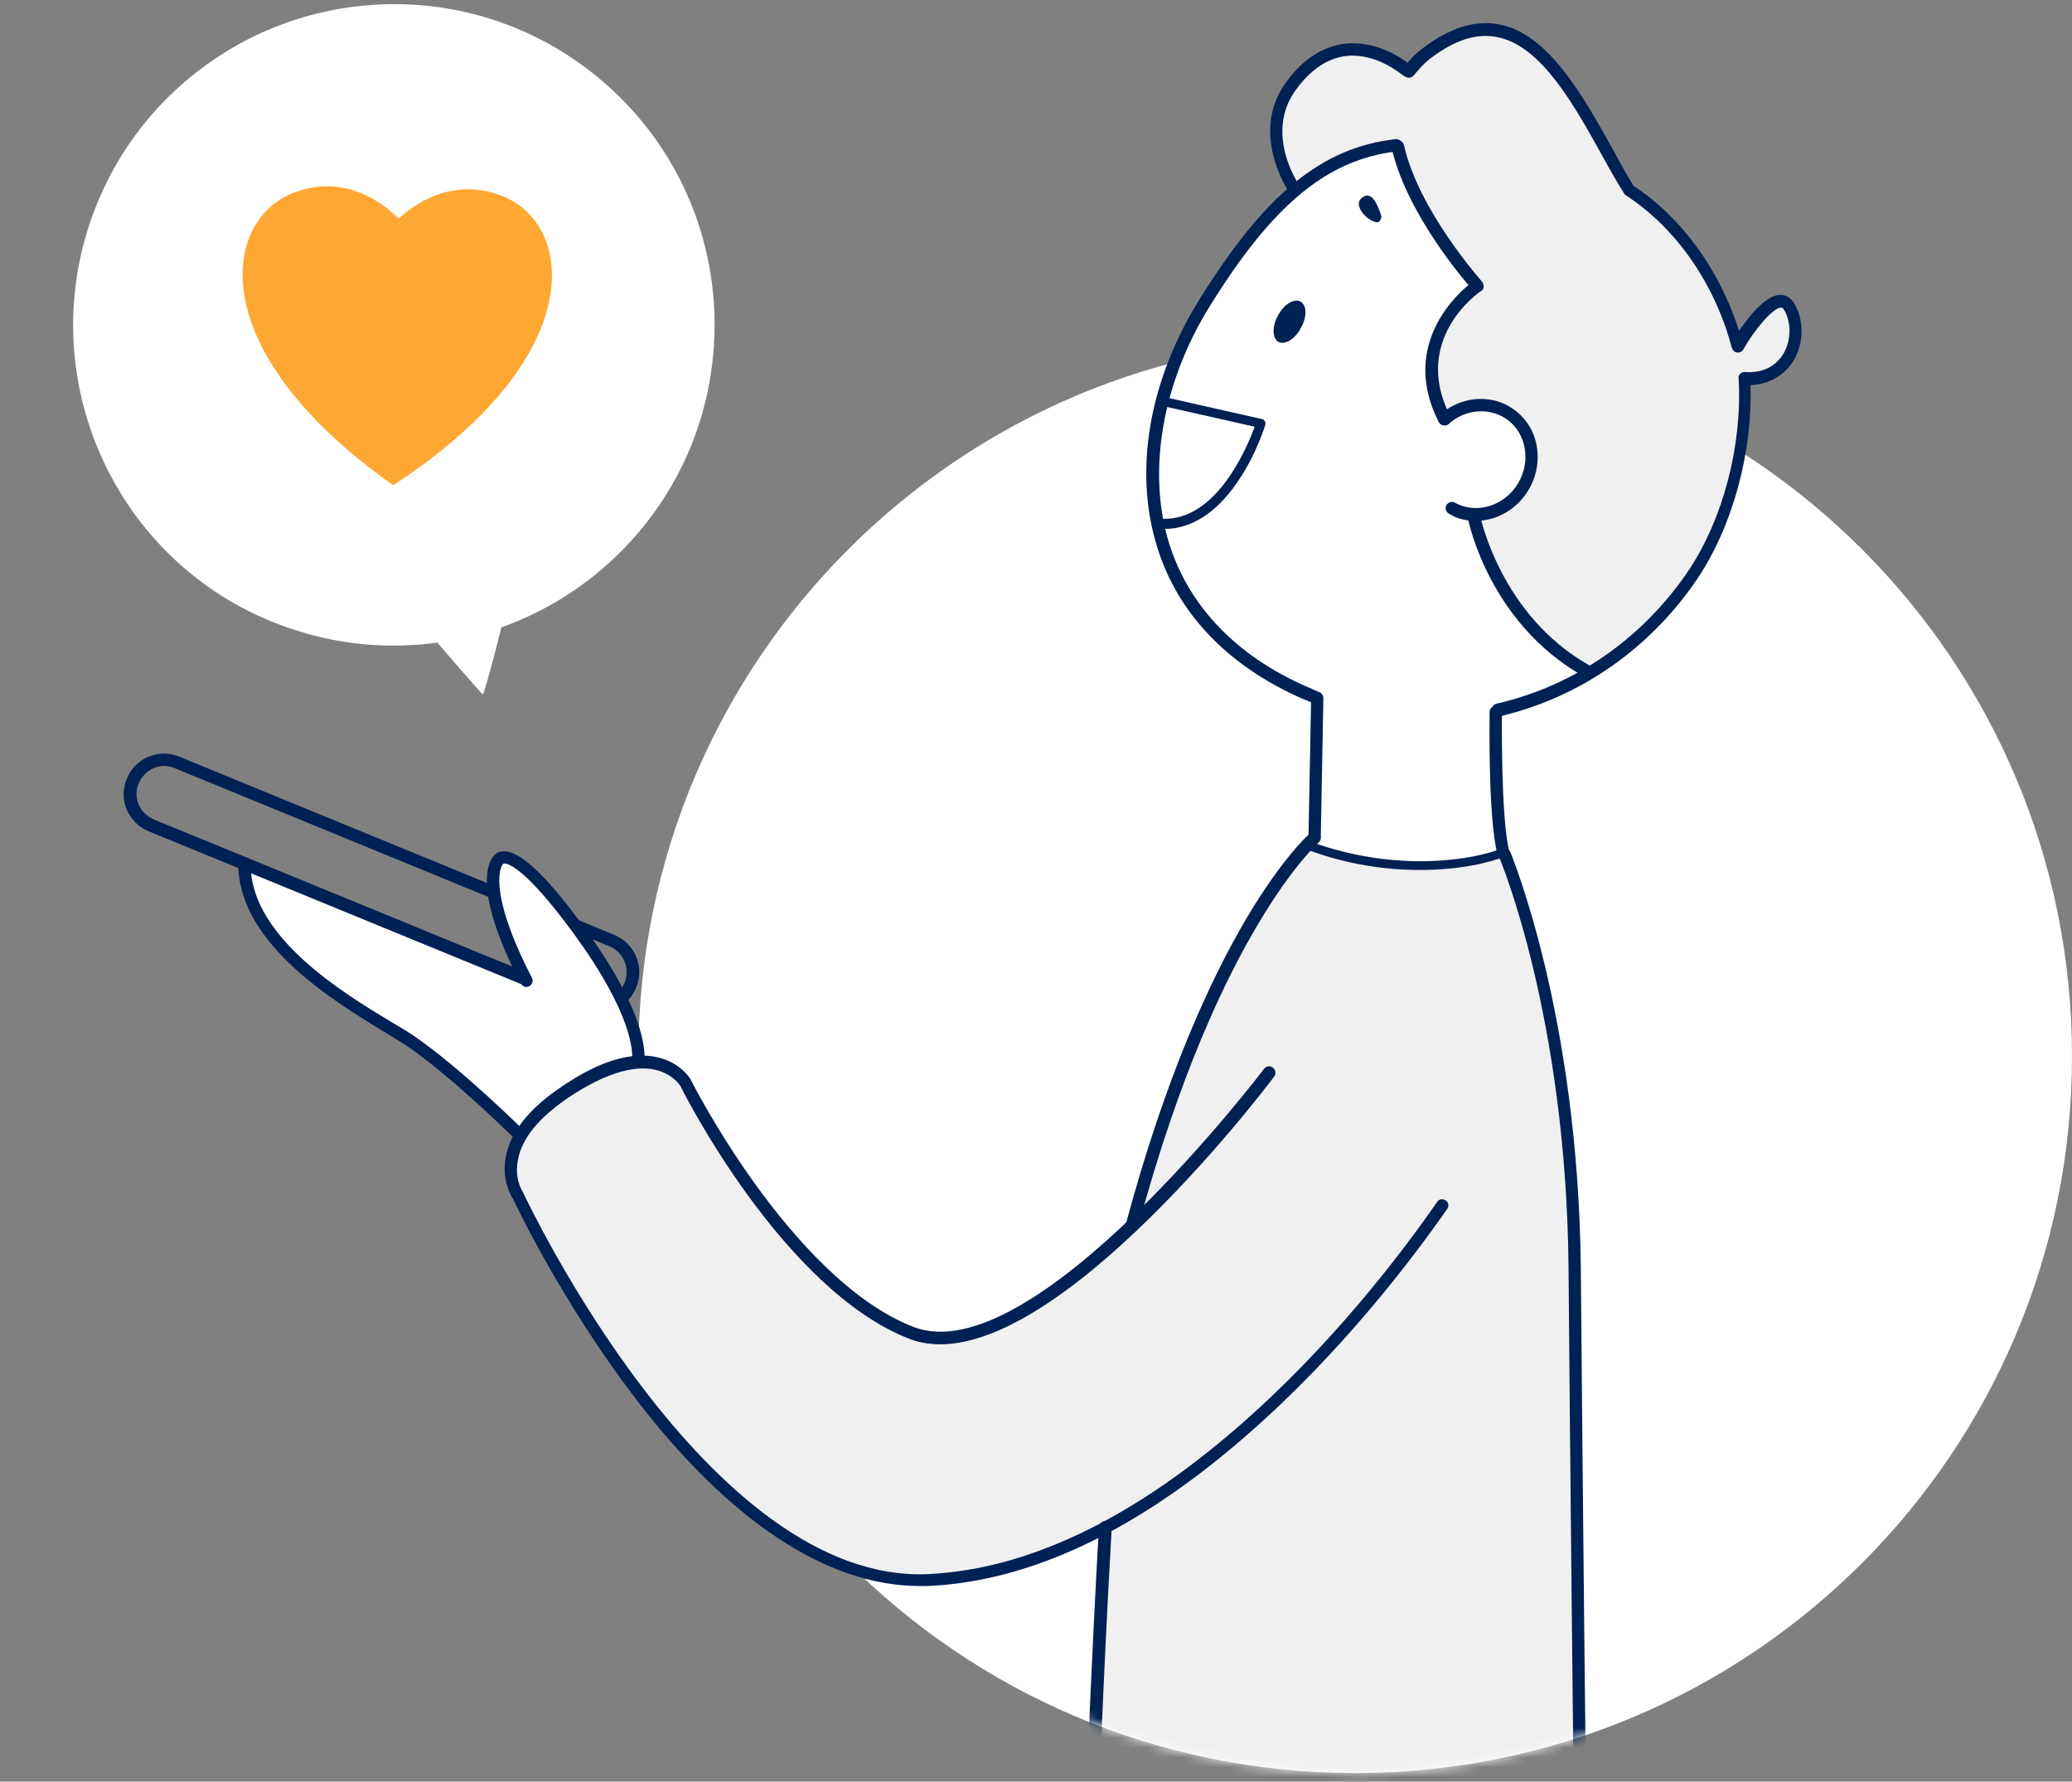 <svg width="214" height="184" viewBox="0 0 214 184" fill="none" xmlns="http://www.w3.org/2000/svg">
<rect x="0" y="0" width="214" height="184" fill="#808080" stroke="none"/>
<path d="M139.965 183.116C99.077 183.116 65.93 149.969 65.93 109.081C65.93 68.193 99.077 35.046 139.965 35.046C180.853 35.046 214 68.193 214 109.081C214 149.969 180.853 183.116 139.965 183.116Z" fill="white"/>
<mask id="mask0_7463_41752" style="mask-type:alpha" maskUnits="userSpaceOnUse" x="0" y="0" width="214" height="184">
<path d="M0 106.233C0 129.627 78.854 158.802 93.748 166.907C106.409 177.026 122.486 183.116 139.965 183.116C180.838 183.116 214 149.953 214 109.081C214 68.208 188.285 0 147.412 0C106.54 0 0 65.361 0 106.233Z" fill="white"/>
</mask>
<g mask="url(#mask0_7463_41752)">
<path fill-rule="evenodd" clip-rule="evenodd" d="M163.358 199.149L162.482 123.888C161.824 114.294 159.327 93.573 154.684 87.133C152.45 85.644 145.572 83.409 135.759 86.257C131.378 90.857 121.521 105.401 117.053 126.779V126.823C108.949 135.453 100.844 137.906 97.646 138.081C86.782 137.205 75.304 120.208 70.924 111.797C67.156 106.671 58 111.797 55.109 116.046C55.022 116.134 54.978 116.265 54.89 116.353C52.174 120.295 51.605 121.128 62.25 137.643C73.158 154.553 83.847 160.379 89.849 162.351C95.85 164.366 103.648 162.351 110.57 159.678C111.796 159.197 113.023 158.627 114.162 157.97L112.409 199.193H163.358V199.149Z" fill="#F0F0F0"/>
<path d="M144.346 15.114C144.346 15.114 130.985 14.851 120.778 38.639C110.57 62.426 135.891 72.195 135.891 72.195L135.541 87.353C135.541 87.353 139.571 89.368 146.23 89.368C149.778 89.368 154.772 88.535 155.123 87.791C155.123 87.791 153.37 83.629 154.816 73.29C154.816 73.29 160.248 72.108 163.884 69.391C163.884 69.391 154.203 64.047 152.363 53.27C152.363 53.27 159.46 51.956 157.926 45.341C157.926 45.341 155.079 39.602 149.472 43.107C149.472 43.107 145.003 36.142 152.407 29.439C152.407 29.395 145.135 20.853 144.346 15.114Z" fill="white"/>
<path d="M58.483 94.274C64.528 101.065 66.062 107.504 66.062 109.87C60.892 109.87 55.46 114.908 53.357 117.449C51.036 114.426 44.377 109.081 41.31 106.76C27.599 99.093 24.883 91.821 25.277 89.149L54.015 100.933C52.438 97.21 49.765 89.587 51.561 88.667C53.358 87.791 56.906 92.04 58.483 94.274Z" fill="white"/>
<path d="M64.134 103.736C64.265 103.736 64.441 103.693 64.528 103.605C65.054 103.167 65.448 102.641 65.711 101.984C66.587 99.881 65.579 97.428 63.433 96.552L59.841 95.062C59.49 94.931 59.14 95.106 59.008 95.413C58.877 95.763 59.052 96.114 59.359 96.245L62.951 97.735C64.397 98.348 65.098 100.013 64.528 101.458C64.353 101.896 64.09 102.247 63.74 102.554C63.477 102.773 63.433 103.211 63.652 103.474C63.783 103.649 63.959 103.736 64.134 103.736ZM54.19 101.677C54.452 101.677 54.671 101.546 54.803 101.283C54.934 100.933 54.759 100.582 54.452 100.451L15.902 84.636C15.201 84.33 14.631 83.804 14.325 83.103C14.018 82.402 14.018 81.614 14.325 80.913C14.631 80.212 15.157 79.642 15.858 79.336C16.559 79.029 17.347 79.029 18.048 79.336L50.597 92.697C50.948 92.828 51.298 92.653 51.43 92.346C51.561 91.996 51.386 91.645 51.079 91.514L18.53 78.153C17.479 77.715 16.384 77.715 15.332 78.153C14.281 78.591 13.536 79.379 13.098 80.431C12.66 81.438 12.66 82.577 13.098 83.629C13.536 84.636 14.325 85.425 15.376 85.863L53.927 101.677C54.058 101.677 54.102 101.677 54.19 101.677Z" fill="#002154"/>
<path d="M133.481 19.757C133.481 19.757 127.699 11.565 136.11 6.089C136.11 6.089 140.271 3.197 145.441 7.403C145.441 7.403 150.303 1.139 156.305 3.855C162.307 6.571 168.089 19.669 168.089 19.669C168.089 19.669 177.201 25.408 179.26 35.659C179.26 35.659 184.736 27.292 185.393 33.6C185.393 33.6 186.488 38.769 180.092 39.339C180.092 39.339 182.108 58.176 163.752 69.478C163.752 69.478 154.202 63.827 152.231 53.357C152.231 53.357 158.671 52.569 158.233 46.611C157.794 40.653 150.96 41.266 149.383 43.194C149.383 43.194 144.74 36.579 152.318 29.526C152.318 29.526 144.959 21.027 144.214 15.288C144.346 15.113 140.052 14.806 133.481 19.757Z" fill="#F0F0F0"/>
<path d="M132.035 35.309C132.692 35.66 133.743 35.046 134.357 33.864C135.014 32.724 134.97 31.498 134.313 31.147C133.656 30.797 132.604 31.41 131.991 32.593C131.378 33.688 131.378 34.915 132.035 35.309Z" fill="#002154"/>
<path d="M120.515 41.661L130.153 43.808C130.153 43.808 127.875 53.402 120.165 54.102C120.209 54.059 118.237 48.714 120.515 41.661Z" fill="white"/>
<path d="M120.251 54.628C123.186 54.628 125.902 52.788 128.136 49.284C129.844 46.655 130.633 44.027 130.677 43.895C130.721 43.764 130.721 43.633 130.633 43.501C130.545 43.37 130.458 43.282 130.326 43.282L120.47 41.048C120.207 41.004 119.944 41.136 119.9 41.398C119.856 41.661 119.988 41.924 120.251 41.968L129.582 44.071C128.837 46.13 125.683 53.752 120.119 53.577C119.856 53.577 119.637 53.796 119.637 54.059C119.637 54.322 119.856 54.541 120.119 54.541C120.119 54.628 120.207 54.628 120.251 54.628Z" fill="#002154"/>
<path d="M152.406 53.795C154.597 53.795 156.787 52.569 157.97 50.422C158.802 48.933 159.021 47.224 158.627 45.647C158.233 44.026 157.182 42.712 155.78 41.923C153.589 40.697 150.742 41.047 148.77 42.8C148.508 43.019 148.464 43.457 148.727 43.72C148.946 43.982 149.384 44.026 149.647 43.763C151.224 42.361 153.414 42.099 155.166 43.019C156.305 43.632 157.094 44.683 157.401 45.954C157.707 47.224 157.532 48.582 156.875 49.765C155.517 52.218 152.538 53.182 150.26 51.912C149.953 51.736 149.559 51.868 149.384 52.174C149.209 52.481 149.34 52.875 149.647 53.051C150.479 53.576 151.443 53.795 152.406 53.795Z" fill="#002154"/>
<path d="M149.208 43.939C149.296 43.939 149.427 43.895 149.515 43.851C149.821 43.676 149.953 43.282 149.777 42.975C145.747 35.09 152.669 30.227 152.975 30.052C153.151 29.964 153.238 29.789 153.238 29.614C153.238 29.439 153.194 29.263 153.063 29.088C153.019 29.001 146.536 21.816 145.002 14.982C144.915 14.632 144.564 14.413 144.214 14.5C143.863 14.588 143.644 14.938 143.732 15.289C145.134 21.422 150.128 27.642 151.661 29.439C149.865 30.928 144.783 36.097 148.595 43.589C148.726 43.807 148.989 43.939 149.208 43.939Z" fill="#002154"/>
<path d="M133.612 20.064C133.744 20.064 133.875 20.02 133.963 19.933C134.27 19.713 134.313 19.319 134.138 19.056C134.138 19.056 133.218 17.698 132.736 15.815C132.123 13.361 132.473 11.171 133.831 9.287C135.365 7.184 137.117 6.002 139.045 5.783C142.199 5.432 144.827 7.754 144.871 7.754C145.134 7.973 145.528 7.973 145.791 7.71C146.01 7.447 146.01 7.053 145.747 6.79C145.616 6.659 142.681 4.118 138.957 4.512C136.635 4.775 134.576 6.089 132.824 8.499C129.013 13.712 133.043 19.713 133.087 19.757C133.174 19.933 133.393 20.064 133.612 20.064Z" fill="#002154"/>
<path d="M154.553 74.035C154.597 74.035 154.64 74.035 154.684 74.035C163.095 72.108 170.411 67.026 175.318 59.754C178.954 54.322 181.013 46.743 180.794 39.778C182.677 39.69 184.254 38.814 185.218 37.281C186.313 35.484 186.357 33.075 185.306 31.323C184.955 30.753 184.43 30.447 183.86 30.447C182.327 30.49 180.618 32.724 179.611 34.17C177.639 27.906 173.697 22.474 168.703 19.188C168.002 18.049 167.301 16.779 166.6 15.464C163.49 9.901 159.985 3.592 154.947 2.541C152.45 2.015 149.734 2.848 146.93 4.994C146.098 5.608 145.441 6.352 145.003 6.966C144.784 7.229 144.828 7.667 145.09 7.886C145.353 8.105 145.791 8.061 146.01 7.798C146.448 7.272 147.018 6.571 147.719 6.046C150.26 4.118 152.538 3.373 154.728 3.855C159.196 4.775 162.57 10.821 165.505 16.122C166.249 17.48 166.994 18.794 167.739 19.977C167.783 20.064 167.87 20.152 167.958 20.196C173.127 23.569 177.114 29.308 178.866 35.922C178.954 36.185 179.129 36.361 179.392 36.404C179.655 36.448 179.917 36.317 180.049 36.098C181.188 34.083 183.072 31.805 183.948 31.761C183.991 31.761 184.123 31.761 184.254 31.98C185.043 33.294 184.999 35.222 184.167 36.58C183.334 37.894 181.976 38.551 180.224 38.419C180.049 38.419 179.874 38.463 179.742 38.595C179.611 38.726 179.523 38.901 179.567 39.077C179.961 45.954 177.99 53.533 174.398 58.922C169.666 65.931 162.613 70.837 154.553 72.677C154.202 72.765 153.983 73.115 154.071 73.466C154.027 73.816 154.29 74.035 154.553 74.035Z" fill="#002154"/>
<path d="M135.76 86.87C136.11 86.87 136.417 86.607 136.417 86.257L136.68 72.107C136.68 71.844 136.504 71.581 136.285 71.494C136.066 71.406 135.891 71.318 135.672 71.231C135.453 71.099 135.19 71.012 134.971 70.924C127.655 67.726 122.749 62.557 120.734 56.073C118.456 48.67 120.033 39.47 125.027 31.497C131.51 21.071 137.118 16.471 144.258 15.639C144.609 15.595 144.872 15.289 144.828 14.938C144.784 14.588 144.477 14.325 144.127 14.368C136.504 15.245 130.678 20.02 123.932 30.84C118.675 39.251 117.054 48.582 119.507 56.468C121.61 63.345 126.823 68.778 134.489 72.151C134.708 72.238 134.927 72.326 135.146 72.414C135.234 72.457 135.321 72.501 135.409 72.545L135.146 86.257C135.102 86.607 135.409 86.87 135.76 86.87Z" fill="#002154"/>
<path d="M163.797 69.872C164.016 69.872 164.235 69.741 164.366 69.566C164.542 69.259 164.454 68.865 164.104 68.69C154.992 63.52 152.933 53.444 152.889 53.357C152.801 53.007 152.495 52.787 152.144 52.831C151.794 52.919 151.575 53.225 151.618 53.576C151.706 54.014 153.853 64.309 163.447 69.785C163.578 69.829 163.666 69.872 163.797 69.872Z" fill="#002154"/>
<path d="M155.209 88.667C155.253 88.667 155.297 88.667 155.385 88.667C155.735 88.579 155.954 88.229 155.866 87.878C154.99 84.33 155.122 73.684 155.122 73.553C155.122 73.203 154.859 72.896 154.508 72.896C154.158 72.896 153.851 73.159 153.851 73.509C153.851 73.947 153.676 84.417 154.64 88.141C154.684 88.492 154.946 88.667 155.209 88.667Z" fill="#002154"/>
<path d="M142.155 22.955C142.462 23.043 142.768 22.561 142.637 22.211C142.243 21.028 141.586 19.494 140.534 20.546C139.877 21.247 141.016 22.692 142.155 22.955Z" fill="#002154"/>
<path d="M163.315 199.588C163.666 199.588 163.972 199.281 163.972 198.931C163.753 181.977 163.447 152.057 163.271 131.029C163.009 104.701 156.043 88.185 155.999 88.01C155.868 87.703 155.474 87.528 155.167 87.659C154.86 87.791 154.685 88.185 154.817 88.492C154.904 88.667 161.782 104.963 162.001 130.985C162.176 152.013 162.483 181.933 162.702 198.887C162.658 199.281 162.965 199.588 163.315 199.588Z" fill="#002154"/>
<path d="M112.366 199.587C112.717 199.587 112.98 199.325 113.023 198.974C113.549 181.714 114.425 164.498 114.82 157.795C114.82 157.444 114.557 157.138 114.206 157.094C113.856 157.05 113.549 157.357 113.505 157.707C113.111 164.41 112.235 181.67 111.709 198.93C111.709 199.281 112.016 199.587 112.366 199.587Z" fill="#002154"/>
<path d="M94.974 163.797C95.281 163.797 95.588 163.797 95.894 163.797C106.32 163.315 117.272 158.189 128.487 148.464C138.519 139.79 145.922 129.934 149.471 124.852C149.69 124.545 149.602 124.151 149.296 123.976C148.989 123.757 148.595 123.844 148.419 124.151C144.915 129.189 137.599 138.958 127.655 147.544C116.659 157.05 105.97 162.088 95.85 162.57C73.027 163.578 54.321 123.757 54.102 123.319C54.102 123.275 54.058 123.231 54.058 123.187C54.014 123.143 53.094 121.829 53.489 119.814C53.883 117.58 55.635 115.433 58.745 113.331C62.294 110.965 65.36 109.957 67.682 110.483C69.522 110.921 70.223 112.104 70.267 112.148C70.661 112.98 80.912 133.175 93.879 138.257C107.109 143.426 130.634 112.498 131.597 111.184C131.816 110.921 131.773 110.483 131.466 110.264C131.203 110.045 130.765 110.089 130.546 110.395C130.327 110.702 106.627 141.849 94.317 137.03C87.79 134.49 81.92 127.699 78.108 122.442C73.99 116.748 71.362 111.578 71.362 111.534C71.318 111.447 70.354 109.782 67.989 109.213C65.273 108.555 61.9 109.563 58.001 112.235C54.584 114.513 52.656 117.01 52.218 119.595C51.824 121.917 52.788 123.538 53.007 123.844C53.357 124.633 58.088 134.49 65.404 144.127C75.173 157.007 85.38 163.797 94.974 163.797Z" fill="#002154"/>
<path d="M116.923 127.261C117.185 127.261 117.448 127.086 117.536 126.779C121.785 110.921 126.648 100.932 129.977 95.369C133.569 89.323 136.198 87.002 136.198 87.002C136.461 86.783 136.505 86.345 136.242 86.082C136.023 85.819 135.585 85.775 135.322 86.038C134.884 86.432 124.545 95.676 116.265 126.472C116.178 126.823 116.397 127.173 116.704 127.261C116.791 127.217 116.835 127.261 116.923 127.261Z" fill="#002154"/>
<path d="M146.668 89.849C150.699 89.849 153.896 89.105 155.561 88.404C155.78 88.316 155.912 88.053 155.824 87.834C155.736 87.615 155.474 87.484 155.254 87.571C152.319 88.798 144.346 90.2 135.322 86.914C135.103 86.826 134.84 86.958 134.753 87.177C134.665 87.396 134.796 87.659 135.015 87.746C139.177 89.324 143.251 89.849 146.668 89.849Z" fill="#002154"/>
<path d="M65.887 110.308C66.15 110.308 66.413 110.133 66.5 109.826C66.544 109.651 67.552 105.445 59.842 95.107C56.162 90.156 53.577 87.791 51.913 87.922C51.343 87.966 51.08 88.273 50.949 88.448C50.511 88.974 48.715 91.865 53.796 101.59C53.971 101.897 54.366 102.028 54.672 101.853C54.979 101.678 55.11 101.283 54.935 100.977C50.116 91.646 51.869 89.28 51.913 89.28C51.956 89.236 51.956 89.236 52 89.193C52.175 89.149 53.752 89.017 58.834 95.851C66.062 105.533 65.274 109.476 65.274 109.476C65.186 109.826 65.405 110.176 65.756 110.264C65.799 110.308 65.843 110.308 65.887 110.308Z" fill="#002154"/>
<path d="M53.752 117.93C53.927 117.93 54.102 117.886 54.19 117.755C54.453 117.492 54.453 117.098 54.19 116.835C54.146 116.791 47.794 110.483 42.931 107.11C42.318 106.672 41.442 106.146 40.391 105.533C35.44 102.554 26.241 96.946 25.89 89.674C25.89 89.324 25.584 89.061 25.233 89.061C24.883 89.061 24.62 89.368 24.62 89.718C25.014 97.691 34.608 103.474 39.777 106.628C40.785 107.241 41.661 107.767 42.23 108.161C47.005 111.491 53.226 117.667 53.314 117.755C53.445 117.843 53.577 117.93 53.752 117.93Z" fill="#002154"/>
</g>
<path d="M18.179 57.913C12.879 53.007 9.33 46.48 8.06 39.339C6.789 32.198 7.928 24.882 11.214 18.443C14.499 12.003 19.844 6.834 26.371 3.68C32.899 0.569 40.258 -0.351 47.355 1.095C54.452 2.541 60.848 6.308 65.623 11.74C70.398 17.172 73.245 24.05 73.727 31.278C74.209 38.507 72.369 45.691 68.383 51.736C64.396 57.782 58.57 62.382 51.78 64.791C51.342 66.587 49.984 71.844 49.852 71.713C49.721 71.625 46.216 67.595 45.165 66.368C40.302 67.025 35.396 66.631 30.708 65.142C26.065 63.696 21.771 61.243 18.179 57.913Z" fill="white"/>
<path d="M40.61 50.116C60.805 36.929 59.316 23.48 52.175 20.37C45.955 17.654 41.267 22.517 41.267 22.517C41.136 22.517 41.004 22.429 40.917 22.342C40.084 21.509 35.879 17.698 30.271 19.932C22.912 22.823 20.94 36.229 40.61 50.116Z" fill="#FFA733"/>
</svg>
